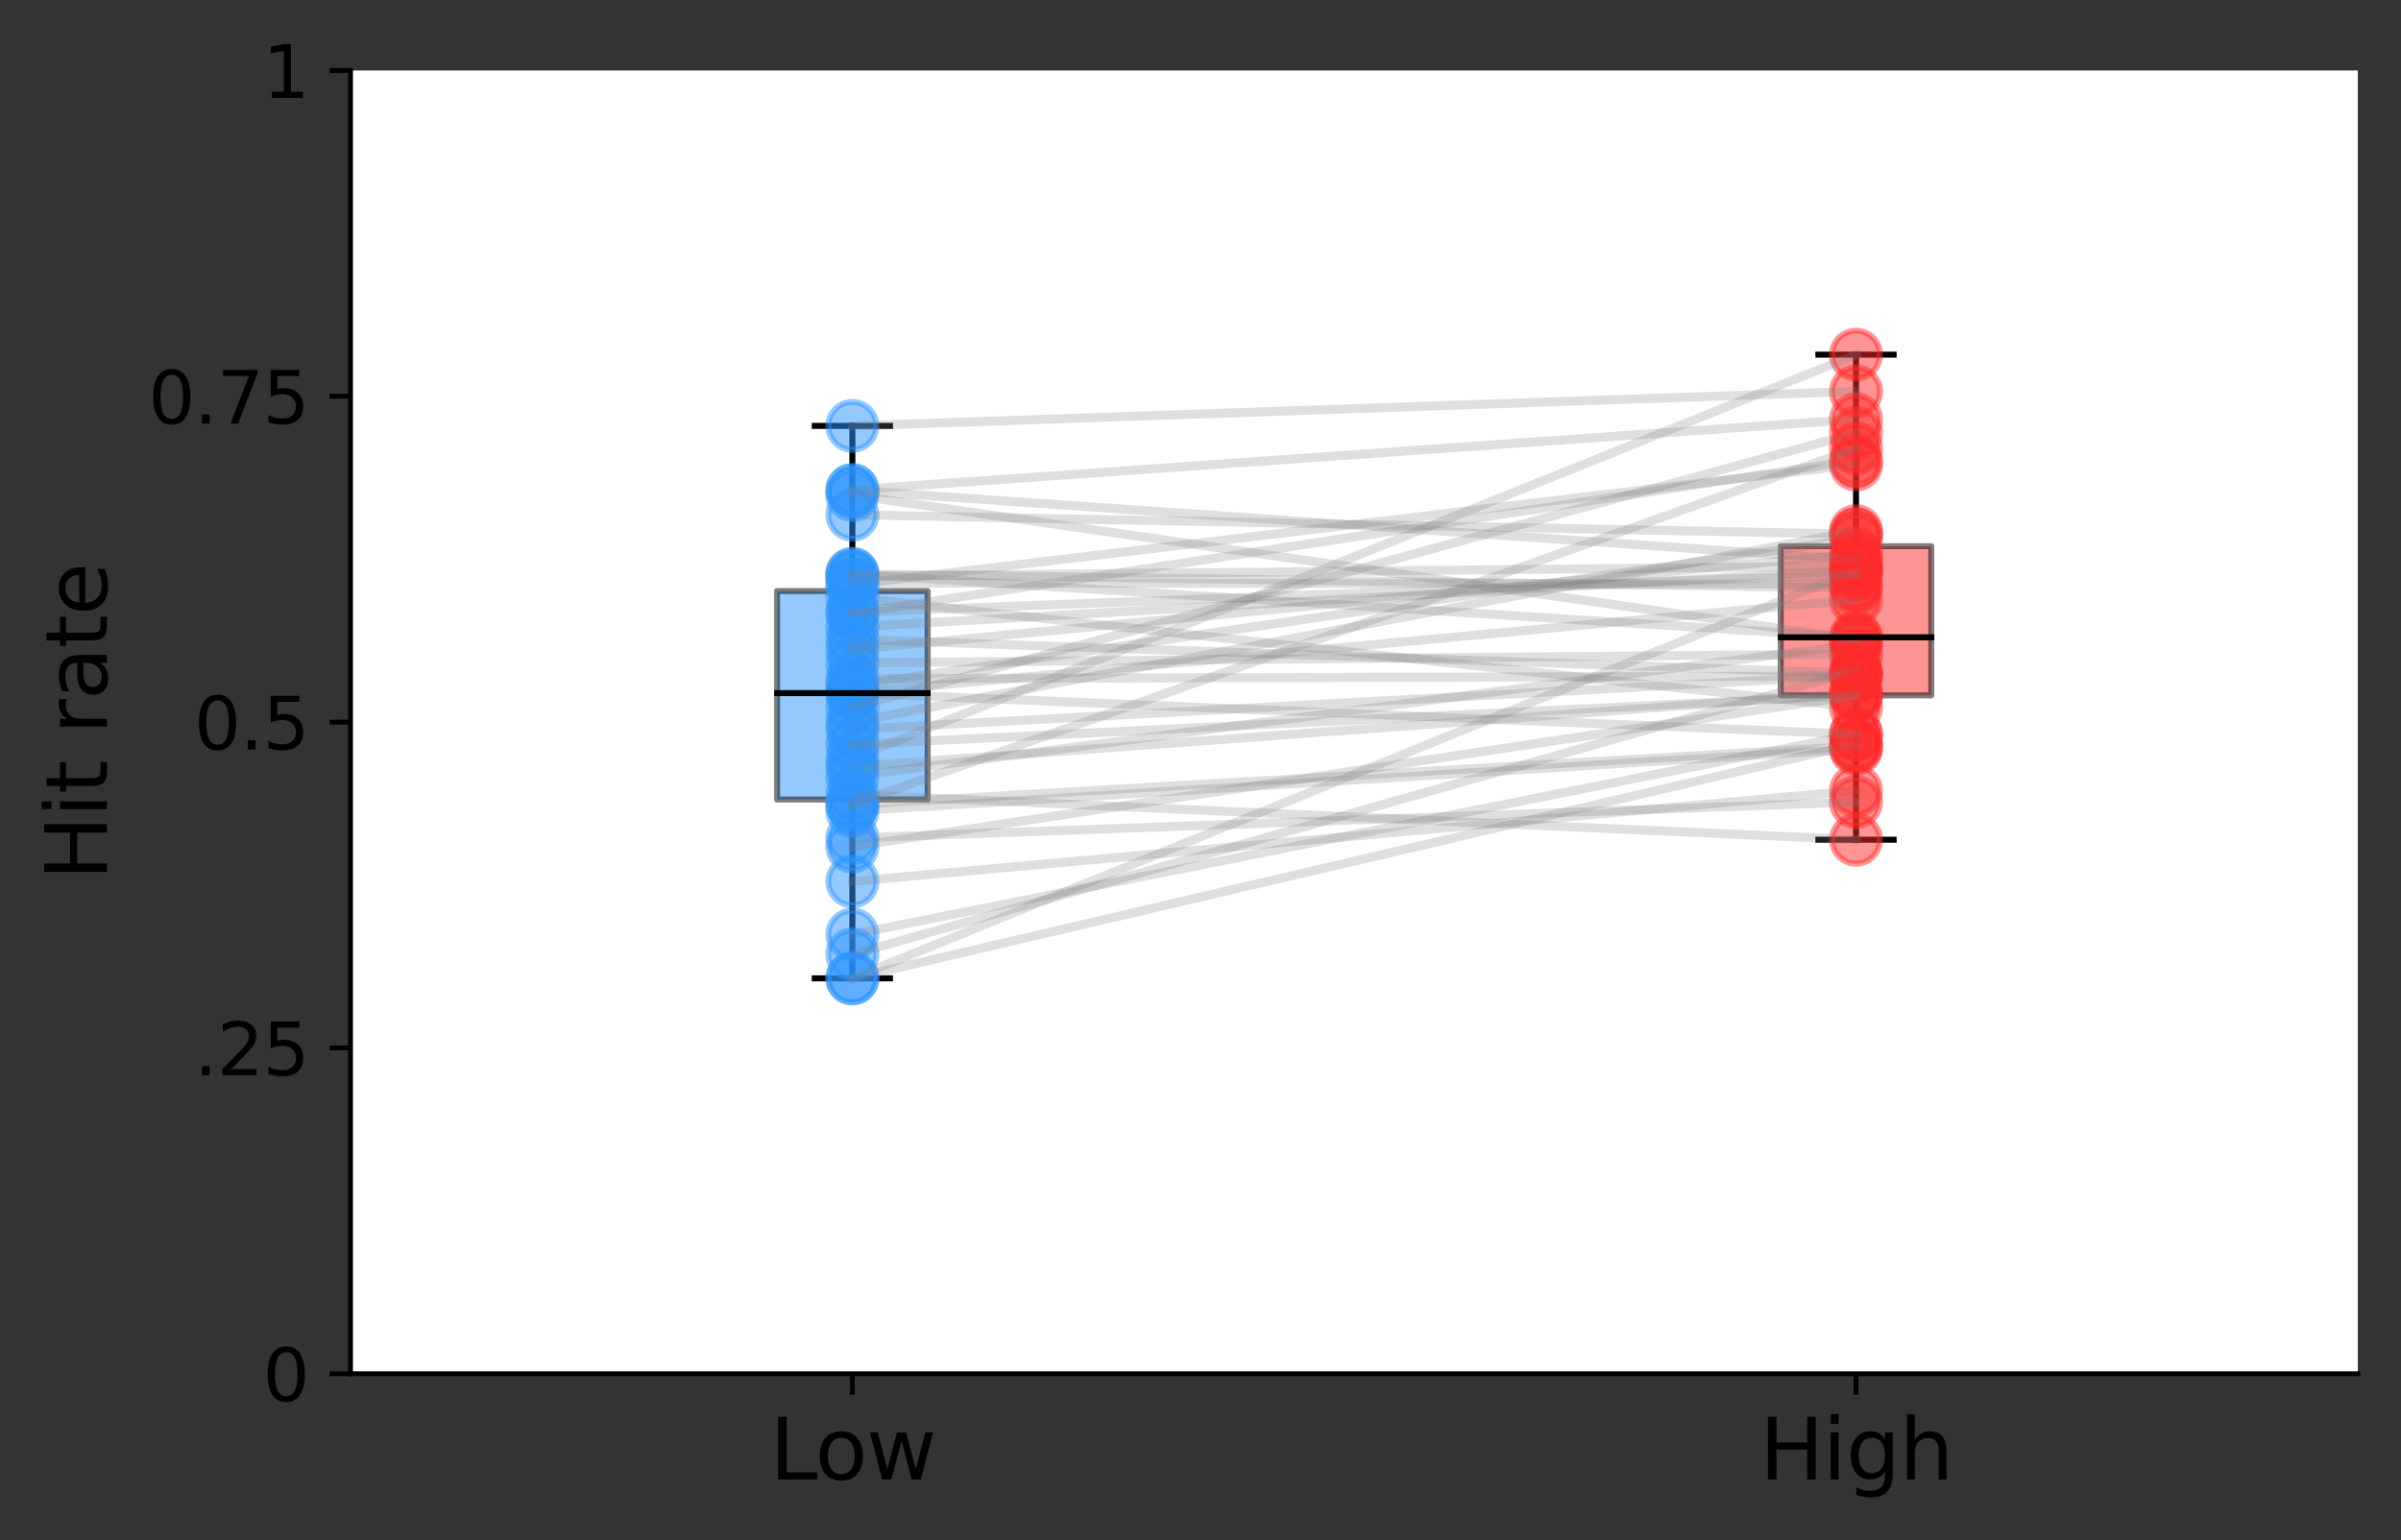 <?xml version="1.0" encoding="utf-8" standalone="no"?>
<!DOCTYPE svg PUBLIC "-//W3C//DTD SVG 1.1//EN"
  "http://www.w3.org/Graphics/SVG/1.1/DTD/svg11.dtd">
<svg xmlns:xlink="http://www.w3.org/1999/xlink" width="400.468pt" height="256.948pt" viewBox="0 0 400.468 256.948" xmlns="http://www.w3.org/2000/svg" version="1.1">
 <rect x="0" y="0" width="400.468" height="256.948" fill="#333333" stroke="none"/>
 <defs>
  <style type="text/css">*{stroke-linejoin: round; stroke-linecap: butt}</style>
 </defs>
 <g id="figure_1">
  <g id="patch_1">
   <path d="M 0 256.948 
L 400.468 256.948 
L 400.468 0 
L 0 0 
L 0 256.948 
z
" style="fill: none"/>
  </g>
  <g id="axes_1">
   <g id="patch_2">
    <path d="M 58.468 229.199 
L 393.268 229.199 
L 393.268 11.759 
L 58.468 11.759 
z
" style="fill: #ffffff"/>
   </g>
   <g id="matplotlib.axis_1">
    <g id="xtick_1">
     <g id="line2d_1">
      <defs>
       <path id="m093f9d56d4" d="M 0 0 
L 0 3.5 
" style="stroke: #000000; stroke-width: 0.8"/>
      </defs>
      <g>
       <use xlink:href="#m093f9d56d4" x="142.168" y="229.199" style="stroke: #000000; stroke-width: 0.8"/>
      </g>
     </g>
     <g id="text_1">
      <!-- Low -->
      <g transform="translate(128.382 246.837) scale(0.14 -0.14)">
       <defs>
        <path id="DejaVuSans-4c" d="M 628 4666 
L 1259 4666 
L 1259 531 
L 3531 531 
L 3531 0 
L 628 0 
L 628 4666 
z
" transform="scale(0.016)"/>
        <path id="DejaVuSans-6f" d="M 1959 3097 
Q 1497 3097 1228 2736 
Q 959 2375 959 1747 
Q 959 1119 1226 758 
Q 1494 397 1959 397 
Q 2419 397 2687 759 
Q 2956 1122 2956 1747 
Q 2956 2369 2687 2733 
Q 2419 3097 1959 3097 
z
M 1959 3584 
Q 2709 3584 3137 3096 
Q 3566 2609 3566 1747 
Q 3566 888 3137 398 
Q 2709 -91 1959 -91 
Q 1206 -91 779 398 
Q 353 888 353 1747 
Q 353 2609 779 3096 
Q 1206 3584 1959 3584 
z
" transform="scale(0.016)"/>
        <path id="DejaVuSans-77" d="M 269 3500 
L 844 3500 
L 1563 769 
L 2278 3500 
L 2956 3500 
L 3675 769 
L 4391 3500 
L 4966 3500 
L 4050 0 
L 3372 0 
L 2619 2869 
L 1863 0 
L 1184 0 
L 269 3500 
z
" transform="scale(0.016)"/>
       </defs>
       <use xlink:href="#DejaVuSans-4c"/>
       <use xlink:href="#DejaVuSans-6f" x="53.963"/>
       <use xlink:href="#DejaVuSans-77" x="115.145"/>
      </g>
     </g>
    </g>
    <g id="xtick_2">
     <g id="line2d_2">
      <g>
       <use xlink:href="#m093f9d56d4" x="309.568" y="229.199" style="stroke: #000000; stroke-width: 0.8"/>
      </g>
     </g>
     <g id="text_2">
      <!-- High -->
      <g transform="translate(293.479 246.837) scale(0.14 -0.14)">
       <defs>
        <path id="DejaVuSans-48" d="M 628 4666 
L 1259 4666 
L 1259 2753 
L 3553 2753 
L 3553 4666 
L 4184 4666 
L 4184 0 
L 3553 0 
L 3553 2222 
L 1259 2222 
L 1259 0 
L 628 0 
L 628 4666 
z
" transform="scale(0.016)"/>
        <path id="DejaVuSans-69" d="M 603 3500 
L 1178 3500 
L 1178 0 
L 603 0 
L 603 3500 
z
M 603 4863 
L 1178 4863 
L 1178 4134 
L 603 4134 
L 603 4863 
z
" transform="scale(0.016)"/>
        <path id="DejaVuSans-67" d="M 2906 1791 
Q 2906 2416 2648 2759 
Q 2391 3103 1925 3103 
Q 1463 3103 1205 2759 
Q 947 2416 947 1791 
Q 947 1169 1205 825 
Q 1463 481 1925 481 
Q 2391 481 2648 825 
Q 2906 1169 2906 1791 
z
M 3481 434 
Q 3481 -459 3084 -895 
Q 2688 -1331 1869 -1331 
Q 1566 -1331 1297 -1286 
Q 1028 -1241 775 -1147 
L 775 -588 
Q 1028 -725 1275 -790 
Q 1522 -856 1778 -856 
Q 2344 -856 2625 -561 
Q 2906 -266 2906 331 
L 2906 616 
Q 2728 306 2450 153 
Q 2172 0 1784 0 
Q 1141 0 747 490 
Q 353 981 353 1791 
Q 353 2603 747 3093 
Q 1141 3584 1784 3584 
Q 2172 3584 2450 3431 
Q 2728 3278 2906 2969 
L 2906 3500 
L 3481 3500 
L 3481 434 
z
" transform="scale(0.016)"/>
        <path id="DejaVuSans-68" d="M 3513 2113 
L 3513 0 
L 2938 0 
L 2938 2094 
Q 2938 2591 2744 2837 
Q 2550 3084 2163 3084 
Q 1697 3084 1428 2787 
Q 1159 2491 1159 1978 
L 1159 0 
L 581 0 
L 581 4863 
L 1159 4863 
L 1159 2956 
Q 1366 3272 1645 3428 
Q 1925 3584 2291 3584 
Q 2894 3584 3203 3211 
Q 3513 2838 3513 2113 
z
" transform="scale(0.016)"/>
       </defs>
       <use xlink:href="#DejaVuSans-48"/>
       <use xlink:href="#DejaVuSans-69" x="75.195"/>
       <use xlink:href="#DejaVuSans-67" x="102.979"/>
       <use xlink:href="#DejaVuSans-68" x="166.455"/>
      </g>
     </g>
    </g>
   </g>
   <g id="matplotlib.axis_2">
    <g id="ytick_1">
     <g id="line2d_3">
      <defs>
       <path id="m9c4f1ee064" d="M 0 0 
L -3.5 0 
" style="stroke: #000000; stroke-width: 0.8"/>
      </defs>
      <g>
       <use xlink:href="#m9c4f1ee064" x="58.468" y="229.199" style="stroke: #000000; stroke-width: 0.8"/>
      </g>
     </g>
     <g id="text_3">
      <!-- 0 -->
      <g transform="translate(43.833 233.758) scale(0.12 -0.12)">
       <defs>
        <path id="DejaVuSans-30" d="M 2034 4250 
Q 1547 4250 1301 3770 
Q 1056 3291 1056 2328 
Q 1056 1369 1301 889 
Q 1547 409 2034 409 
Q 2525 409 2770 889 
Q 3016 1369 3016 2328 
Q 3016 3291 2770 3770 
Q 2525 4250 2034 4250 
z
M 2034 4750 
Q 2819 4750 3233 4129 
Q 3647 3509 3647 2328 
Q 3647 1150 3233 529 
Q 2819 -91 2034 -91 
Q 1250 -91 836 529 
Q 422 1150 422 2328 
Q 422 3509 836 4129 
Q 1250 4750 2034 4750 
z
" transform="scale(0.016)"/>
       </defs>
       <use xlink:href="#DejaVuSans-30"/>
      </g>
     </g>
    </g>
    <g id="ytick_2">
     <g id="line2d_4">
      <g>
       <use xlink:href="#m9c4f1ee064" x="58.468" y="174.839" style="stroke: #000000; stroke-width: 0.8"/>
      </g>
     </g>
     <g id="text_4">
      <!-- .25 -->
      <g transform="translate(32.384 179.398) scale(0.12 -0.12)">
       <defs>
        <path id="DejaVuSans-2e" d="M 684 794 
L 1344 794 
L 1344 0 
L 684 0 
L 684 794 
z
" transform="scale(0.016)"/>
        <path id="DejaVuSans-32" d="M 1228 531 
L 3431 531 
L 3431 0 
L 469 0 
L 469 531 
Q 828 903 1448 1529 
Q 2069 2156 2228 2338 
Q 2531 2678 2651 2914 
Q 2772 3150 2772 3378 
Q 2772 3750 2511 3984 
Q 2250 4219 1831 4219 
Q 1534 4219 1204 4116 
Q 875 4013 500 3803 
L 500 4441 
Q 881 4594 1212 4672 
Q 1544 4750 1819 4750 
Q 2544 4750 2975 4387 
Q 3406 4025 3406 3419 
Q 3406 3131 3298 2873 
Q 3191 2616 2906 2266 
Q 2828 2175 2409 1742 
Q 1991 1309 1228 531 
z
" transform="scale(0.016)"/>
        <path id="DejaVuSans-35" d="M 691 4666 
L 3169 4666 
L 3169 4134 
L 1269 4134 
L 1269 2991 
Q 1406 3038 1543 3061 
Q 1681 3084 1819 3084 
Q 2600 3084 3056 2656 
Q 3513 2228 3513 1497 
Q 3513 744 3044 326 
Q 2575 -91 1722 -91 
Q 1428 -91 1123 -41 
Q 819 9 494 109 
L 494 744 
Q 775 591 1075 516 
Q 1375 441 1709 441 
Q 2250 441 2565 725 
Q 2881 1009 2881 1497 
Q 2881 1984 2565 2268 
Q 2250 2553 1709 2553 
Q 1456 2553 1204 2497 
Q 953 2441 691 2322 
L 691 4666 
z
" transform="scale(0.016)"/>
       </defs>
       <use xlink:href="#DejaVuSans-2e"/>
       <use xlink:href="#DejaVuSans-32" x="31.787"/>
       <use xlink:href="#DejaVuSans-35" x="95.41"/>
      </g>
     </g>
    </g>
    <g id="ytick_3">
     <g id="line2d_5">
      <g>
       <use xlink:href="#m9c4f1ee064" x="58.468" y="120.479" style="stroke: #000000; stroke-width: 0.8"/>
      </g>
     </g>
     <g id="text_5">
      <!-- 0.5 -->
      <g transform="translate(32.384 125.038) scale(0.12 -0.12)">
       <use xlink:href="#DejaVuSans-30"/>
       <use xlink:href="#DejaVuSans-2e" x="63.623"/>
       <use xlink:href="#DejaVuSans-35" x="95.41"/>
      </g>
     </g>
    </g>
    <g id="ytick_4">
     <g id="line2d_6">
      <g>
       <use xlink:href="#m9c4f1ee064" x="58.468" y="66.119" style="stroke: #000000; stroke-width: 0.8"/>
      </g>
     </g>
     <g id="text_6">
      <!-- 0.75 -->
      <g transform="translate(24.749 70.678) scale(0.12 -0.12)">
       <defs>
        <path id="DejaVuSans-37" d="M 525 4666 
L 3525 4666 
L 3525 4397 
L 1831 0 
L 1172 0 
L 2766 4134 
L 525 4134 
L 525 4666 
z
" transform="scale(0.016)"/>
       </defs>
       <use xlink:href="#DejaVuSans-30"/>
       <use xlink:href="#DejaVuSans-2e" x="63.623"/>
       <use xlink:href="#DejaVuSans-37" x="95.41"/>
       <use xlink:href="#DejaVuSans-35" x="159.033"/>
      </g>
     </g>
    </g>
    <g id="ytick_5">
     <g id="line2d_7">
      <g>
       <use xlink:href="#m9c4f1ee064" x="58.468" y="11.759" style="stroke: #000000; stroke-width: 0.8"/>
      </g>
     </g>
     <g id="text_7">
      <!-- 1 -->
      <g transform="translate(43.833 16.318) scale(0.12 -0.12)">
       <defs>
        <path id="DejaVuSans-31" d="M 794 531 
L 1825 531 
L 1825 4091 
L 703 3866 
L 703 4441 
L 1819 4666 
L 2450 4666 
L 2450 531 
L 3481 531 
L 3481 0 
L 794 0 
L 794 531 
z
" transform="scale(0.016)"/>
       </defs>
       <use xlink:href="#DejaVuSans-31"/>
      </g>
     </g>
    </g>
    <g id="text_8">
     <!-- Hit rate -->
     <g transform="translate(17.838 146.876) rotate(-90) scale(0.14 -0.14)">
      <defs>
       <path id="DejaVuSans-74" d="M 1172 4494 
L 1172 3500 
L 2356 3500 
L 2356 3053 
L 1172 3053 
L 1172 1153 
Q 1172 725 1289 603 
Q 1406 481 1766 481 
L 2356 481 
L 2356 0 
L 1766 0 
Q 1100 0 847 248 
Q 594 497 594 1153 
L 594 3053 
L 172 3053 
L 172 3500 
L 594 3500 
L 594 4494 
L 1172 4494 
z
" transform="scale(0.016)"/>
       <path id="DejaVuSans-20" transform="scale(0.016)"/>
       <path id="DejaVuSans-72" d="M 2631 2963 
Q 2534 3019 2420 3045 
Q 2306 3072 2169 3072 
Q 1681 3072 1420 2755 
Q 1159 2438 1159 1844 
L 1159 0 
L 581 0 
L 581 3500 
L 1159 3500 
L 1159 2956 
Q 1341 3275 1631 3429 
Q 1922 3584 2338 3584 
Q 2397 3584 2469 3576 
Q 2541 3569 2628 3553 
L 2631 2963 
z
" transform="scale(0.016)"/>
       <path id="DejaVuSans-61" d="M 2194 1759 
Q 1497 1759 1228 1600 
Q 959 1441 959 1056 
Q 959 750 1161 570 
Q 1363 391 1709 391 
Q 2188 391 2477 730 
Q 2766 1069 2766 1631 
L 2766 1759 
L 2194 1759 
z
M 3341 1997 
L 3341 0 
L 2766 0 
L 2766 531 
Q 2569 213 2275 61 
Q 1981 -91 1556 -91 
Q 1019 -91 701 211 
Q 384 513 384 1019 
Q 384 1609 779 1909 
Q 1175 2209 1959 2209 
L 2766 2209 
L 2766 2266 
Q 2766 2663 2505 2880 
Q 2244 3097 1772 3097 
Q 1472 3097 1187 3025 
Q 903 2953 641 2809 
L 641 3341 
Q 956 3463 1253 3523 
Q 1550 3584 1831 3584 
Q 2591 3584 2966 3190 
Q 3341 2797 3341 1997 
z
" transform="scale(0.016)"/>
       <path id="DejaVuSans-65" d="M 3597 1894 
L 3597 1613 
L 953 1613 
Q 991 1019 1311 708 
Q 1631 397 2203 397 
Q 2534 397 2845 478 
Q 3156 559 3463 722 
L 3463 178 
Q 3153 47 2828 -22 
Q 2503 -91 2169 -91 
Q 1331 -91 842 396 
Q 353 884 353 1716 
Q 353 2575 817 3079 
Q 1281 3584 2069 3584 
Q 2775 3584 3186 3129 
Q 3597 2675 3597 1894 
z
M 3022 2063 
Q 3016 2534 2758 2815 
Q 2500 3097 2075 3097 
Q 1594 3097 1305 2825 
Q 1016 2553 972 2059 
L 3022 2063 
z
" transform="scale(0.016)"/>
      </defs>
      <use xlink:href="#DejaVuSans-48"/>
      <use xlink:href="#DejaVuSans-69" x="75.195"/>
      <use xlink:href="#DejaVuSans-74" x="102.979"/>
      <use xlink:href="#DejaVuSans-20" x="142.188"/>
      <use xlink:href="#DejaVuSans-72" x="173.975"/>
      <use xlink:href="#DejaVuSans-61" x="215.088"/>
      <use xlink:href="#DejaVuSans-74" x="276.367"/>
      <use xlink:href="#DejaVuSans-65" x="315.576"/>
     </g>
    </g>
   </g>
   <g id="patch_3">
    <path d="M 129.613 133.392 
L 154.723 133.392 
L 154.723 98.611 
L 129.613 98.611 
L 129.613 133.392 
z
" clip-path="url(#pdb4248dfee)" style="fill: #2a95ff; opacity: 0.5; stroke: #000000; stroke-linejoin: miter"/>
   </g>
   <g id="line2d_8">
    <path d="M 142.168 133.392 
L 142.168 163.234 
" clip-path="url(#pdb4248dfee)" style="fill: none; stroke: #000000; stroke-linecap: square"/>
   </g>
   <g id="line2d_9">
    <path d="M 142.168 98.611 
L 142.168 71.061 
" clip-path="url(#pdb4248dfee)" style="fill: none; stroke: #000000; stroke-linecap: square"/>
   </g>
   <g id="line2d_10">
    <path d="M 135.891 163.234 
L 148.446 163.234 
" clip-path="url(#pdb4248dfee)" style="fill: none; stroke: #000000; stroke-linecap: square"/>
   </g>
   <g id="line2d_11">
    <path d="M 135.891 71.061 
L 148.446 71.061 
" clip-path="url(#pdb4248dfee)" style="fill: none; stroke: #000000; stroke-linecap: square"/>
   </g>
   <g id="line2d_12"/>
   <g id="patch_4">
    <path d="M 297.013 116.017 
L 322.123 116.017 
L 322.123 91.13 
L 297.013 91.13 
L 297.013 116.017 
z
" clip-path="url(#pdb4248dfee)" style="fill: #ff2a2a; opacity: 0.5; stroke: #000000; stroke-linejoin: miter"/>
   </g>
   <g id="line2d_13">
    <path d="M 309.568 116.017 
L 309.568 140.098 
" clip-path="url(#pdb4248dfee)" style="fill: none; stroke: #000000; stroke-linecap: square"/>
   </g>
   <g id="line2d_14">
    <path d="M 309.568 91.13 
L 309.568 59.171 
" clip-path="url(#pdb4248dfee)" style="fill: none; stroke: #000000; stroke-linecap: square"/>
   </g>
   <g id="line2d_15">
    <path d="M 303.291 140.098 
L 315.846 140.098 
" clip-path="url(#pdb4248dfee)" style="fill: none; stroke: #000000; stroke-linecap: square"/>
   </g>
   <g id="line2d_16">
    <path d="M 303.291 59.171 
L 315.846 59.171 
" clip-path="url(#pdb4248dfee)" style="fill: none; stroke: #000000; stroke-linecap: square"/>
   </g>
   <g id="line2d_17"/>
   <g id="line2d_18">
    <path d="M 142.168 147.055 
" clip-path="url(#pdb4248dfee)" style="fill: none; stroke: #2a95ff; stroke-opacity: 0.5; stroke-width: 1.5; stroke-linecap: square"/>
    <defs>
     <path id="m891497edc9" d="M 0 4 
C 1.061 4 2.078 3.579 2.828 2.828 
C 3.579 2.078 4 1.061 4 0 
C 4 -1.061 3.579 -2.078 2.828 -2.828 
C 2.078 -3.579 1.061 -4 0 -4 
C -1.061 -4 -2.078 -3.579 -2.828 -2.828 
C -3.579 -2.078 -4 -1.061 -4 0 
C -4 1.061 -3.579 2.078 -2.828 2.828 
C -2.078 3.579 -1.061 4 0 4 
z
" style="stroke: #2a95ff; stroke-opacity: 0.5"/>
    </defs>
    <g clip-path="url(#pdb4248dfee)">
     <use xlink:href="#m891497edc9" x="142.168" y="147.055" style="fill: #2a95ff; fill-opacity: 0.5; stroke: #2a95ff; stroke-opacity: 0.5"/>
    </g>
   </g>
   <g id="line2d_19">
    <path d="M 309.568 131.923 
" clip-path="url(#pdb4248dfee)" style="fill: none; stroke: #ff2a2a; stroke-opacity: 0.5; stroke-width: 1.5; stroke-linecap: square"/>
    <defs>
     <path id="m5c8d51fc5a" d="M 0 4 
C 1.061 4 2.078 3.579 2.828 2.828 
C 3.579 2.078 4 1.061 4 0 
C 4 -1.061 3.579 -2.078 2.828 -2.828 
C 2.078 -3.579 1.061 -4 0 -4 
C -1.061 -4 -2.078 -3.579 -2.828 -2.828 
C -3.579 -2.078 -4 -1.061 -4 0 
C -4 1.061 -3.579 2.078 -2.828 2.828 
C -2.078 3.579 -1.061 4 0 4 
z
" style="stroke: #ff2a2a; stroke-opacity: 0.5"/>
    </defs>
    <g clip-path="url(#pdb4248dfee)">
     <use xlink:href="#m5c8d51fc5a" x="309.568" y="131.923" style="fill: #ff2a2a; fill-opacity: 0.5; stroke: #ff2a2a; stroke-opacity: 0.5"/>
    </g>
   </g>
   <g id="line2d_20">
    <path d="M 142.168 147.055 
L 309.568 131.923 
" clip-path="url(#pdb4248dfee)" style="fill: none; stroke: #808080; stroke-opacity: 0.25; stroke-width: 1.5; stroke-linecap: square"/>
   </g>
   <g id="line2d_21">
    <path d="M 142.168 126.587 
" clip-path="url(#pdb4248dfee)" style="fill: none; stroke: #2a95ff; stroke-opacity: 0.5; stroke-width: 1.5; stroke-linecap: square"/>
    <g clip-path="url(#pdb4248dfee)">
     <use xlink:href="#m891497edc9" x="142.168" y="126.587" style="fill: #2a95ff; fill-opacity: 0.5; stroke: #2a95ff; stroke-opacity: 0.5"/>
    </g>
   </g>
   <g id="line2d_22">
    <path d="M 309.568 59.171 
" clip-path="url(#pdb4248dfee)" style="fill: none; stroke: #ff2a2a; stroke-opacity: 0.5; stroke-width: 1.5; stroke-linecap: square"/>
    <g clip-path="url(#pdb4248dfee)">
     <use xlink:href="#m5c8d51fc5a" x="309.568" y="59.171" style="fill: #ff2a2a; fill-opacity: 0.5; stroke: #ff2a2a; stroke-opacity: 0.5"/>
    </g>
   </g>
   <g id="line2d_23">
    <path d="M 142.168 126.587 
L 309.568 59.171 
" clip-path="url(#pdb4248dfee)" style="fill: none; stroke: #808080; stroke-opacity: 0.25; stroke-width: 1.5; stroke-linecap: square"/>
   </g>
   <g id="line2d_24">
    <path d="M 142.168 155.905 
" clip-path="url(#pdb4248dfee)" style="fill: none; stroke: #2a95ff; stroke-opacity: 0.5; stroke-width: 1.5; stroke-linecap: square"/>
    <g clip-path="url(#pdb4248dfee)">
     <use xlink:href="#m891497edc9" x="142.168" y="155.905" style="fill: #2a95ff; fill-opacity: 0.5; stroke: #2a95ff; stroke-opacity: 0.5"/>
    </g>
   </g>
   <g id="line2d_25">
    <path d="M 309.568 122.515 
" clip-path="url(#pdb4248dfee)" style="fill: none; stroke: #ff2a2a; stroke-opacity: 0.5; stroke-width: 1.5; stroke-linecap: square"/>
    <g clip-path="url(#pdb4248dfee)">
     <use xlink:href="#m5c8d51fc5a" x="309.568" y="122.515" style="fill: #ff2a2a; fill-opacity: 0.5; stroke: #ff2a2a; stroke-opacity: 0.5"/>
    </g>
   </g>
   <g id="line2d_26">
    <path d="M 142.168 155.905 
L 309.568 122.515 
" clip-path="url(#pdb4248dfee)" style="fill: none; stroke: #808080; stroke-opacity: 0.25; stroke-width: 1.5; stroke-linecap: square"/>
   </g>
   <g id="line2d_27">
    <path d="M 142.168 129.539 
" clip-path="url(#pdb4248dfee)" style="fill: none; stroke: #2a95ff; stroke-opacity: 0.5; stroke-width: 1.5; stroke-linecap: square"/>
    <g clip-path="url(#pdb4248dfee)">
     <use xlink:href="#m891497edc9" x="142.168" y="129.539" style="fill: #2a95ff; fill-opacity: 0.5; stroke: #2a95ff; stroke-opacity: 0.5"/>
    </g>
   </g>
   <g id="line2d_28">
    <path d="M 309.568 107.474 
" clip-path="url(#pdb4248dfee)" style="fill: none; stroke: #ff2a2a; stroke-opacity: 0.5; stroke-width: 1.5; stroke-linecap: square"/>
    <g clip-path="url(#pdb4248dfee)">
     <use xlink:href="#m5c8d51fc5a" x="309.568" y="107.474" style="fill: #ff2a2a; fill-opacity: 0.5; stroke: #ff2a2a; stroke-opacity: 0.5"/>
    </g>
   </g>
   <g id="line2d_29">
    <path d="M 142.168 129.539 
L 309.568 107.474 
" clip-path="url(#pdb4248dfee)" style="fill: none; stroke: #808080; stroke-opacity: 0.25; stroke-width: 1.5; stroke-linecap: square"/>
   </g>
   <g id="line2d_30">
    <path d="M 142.168 99.712 
" clip-path="url(#pdb4248dfee)" style="fill: none; stroke: #2a95ff; stroke-opacity: 0.5; stroke-width: 1.5; stroke-linecap: square"/>
    <g clip-path="url(#pdb4248dfee)">
     <use xlink:href="#m891497edc9" x="142.168" y="99.712" style="fill: #2a95ff; fill-opacity: 0.5; stroke: #2a95ff; stroke-opacity: 0.5"/>
    </g>
   </g>
   <g id="line2d_31">
    <path d="M 309.568 118.008 
" clip-path="url(#pdb4248dfee)" style="fill: none; stroke: #ff2a2a; stroke-opacity: 0.5; stroke-width: 1.5; stroke-linecap: square"/>
    <g clip-path="url(#pdb4248dfee)">
     <use xlink:href="#m5c8d51fc5a" x="309.568" y="118.008" style="fill: #ff2a2a; fill-opacity: 0.5; stroke: #ff2a2a; stroke-opacity: 0.5"/>
    </g>
   </g>
   <g id="line2d_32">
    <path d="M 142.168 99.712 
L 309.568 118.008 
" clip-path="url(#pdb4248dfee)" style="fill: none; stroke: #808080; stroke-opacity: 0.25; stroke-width: 1.5; stroke-linecap: square"/>
   </g>
   <g id="line2d_33">
    <path d="M 142.168 96.139 
" clip-path="url(#pdb4248dfee)" style="fill: none; stroke: #2a95ff; stroke-opacity: 0.5; stroke-width: 1.5; stroke-linecap: square"/>
    <g clip-path="url(#pdb4248dfee)">
     <use xlink:href="#m891497edc9" x="142.168" y="96.139" style="fill: #2a95ff; fill-opacity: 0.5; stroke: #2a95ff; stroke-opacity: 0.5"/>
    </g>
   </g>
   <g id="line2d_34">
    <path d="M 309.568 94.448 
" clip-path="url(#pdb4248dfee)" style="fill: none; stroke: #ff2a2a; stroke-opacity: 0.5; stroke-width: 1.5; stroke-linecap: square"/>
    <g clip-path="url(#pdb4248dfee)">
     <use xlink:href="#m5c8d51fc5a" x="309.568" y="94.448" style="fill: #ff2a2a; fill-opacity: 0.5; stroke: #ff2a2a; stroke-opacity: 0.5"/>
    </g>
   </g>
   <g id="line2d_35">
    <path d="M 142.168 96.139 
L 309.568 94.448 
" clip-path="url(#pdb4248dfee)" style="fill: none; stroke: #808080; stroke-opacity: 0.25; stroke-width: 1.5; stroke-linecap: square"/>
   </g>
   <g id="line2d_36">
    <path d="M 142.168 135.305 
" clip-path="url(#pdb4248dfee)" style="fill: none; stroke: #2a95ff; stroke-opacity: 0.5; stroke-width: 1.5; stroke-linecap: square"/>
    <g clip-path="url(#pdb4248dfee)">
     <use xlink:href="#m891497edc9" x="142.168" y="135.305" style="fill: #2a95ff; fill-opacity: 0.5; stroke: #2a95ff; stroke-opacity: 0.5"/>
    </g>
   </g>
   <g id="line2d_37">
    <path d="M 309.568 124.958 
" clip-path="url(#pdb4248dfee)" style="fill: none; stroke: #ff2a2a; stroke-opacity: 0.5; stroke-width: 1.5; stroke-linecap: square"/>
    <g clip-path="url(#pdb4248dfee)">
     <use xlink:href="#m5c8d51fc5a" x="309.568" y="124.958" style="fill: #ff2a2a; fill-opacity: 0.5; stroke: #ff2a2a; stroke-opacity: 0.5"/>
    </g>
   </g>
   <g id="line2d_38">
    <path d="M 142.168 135.305 
L 309.568 124.958 
" clip-path="url(#pdb4248dfee)" style="fill: none; stroke: #808080; stroke-opacity: 0.25; stroke-width: 1.5; stroke-linecap: square"/>
   </g>
   <g id="line2d_39">
    <path d="M 142.168 71.061 
" clip-path="url(#pdb4248dfee)" style="fill: none; stroke: #2a95ff; stroke-opacity: 0.5; stroke-width: 1.5; stroke-linecap: square"/>
    <g clip-path="url(#pdb4248dfee)">
     <use xlink:href="#m891497edc9" x="142.168" y="71.061" style="fill: #2a95ff; fill-opacity: 0.5; stroke: #2a95ff; stroke-opacity: 0.5"/>
    </g>
   </g>
   <g id="line2d_40">
    <path d="M 309.568 65.295 
" clip-path="url(#pdb4248dfee)" style="fill: none; stroke: #ff2a2a; stroke-opacity: 0.5; stroke-width: 1.5; stroke-linecap: square"/>
    <g clip-path="url(#pdb4248dfee)">
     <use xlink:href="#m5c8d51fc5a" x="309.568" y="65.295" style="fill: #ff2a2a; fill-opacity: 0.5; stroke: #ff2a2a; stroke-opacity: 0.5"/>
    </g>
   </g>
   <g id="line2d_41">
    <path d="M 142.168 71.061 
L 309.568 65.295 
" clip-path="url(#pdb4248dfee)" style="fill: none; stroke: #808080; stroke-opacity: 0.25; stroke-width: 1.5; stroke-linecap: square"/>
   </g>
   <g id="line2d_42">
    <path d="M 142.168 104.599 
" clip-path="url(#pdb4248dfee)" style="fill: none; stroke: #2a95ff; stroke-opacity: 0.5; stroke-width: 1.5; stroke-linecap: square"/>
    <g clip-path="url(#pdb4248dfee)">
     <use xlink:href="#m891497edc9" x="142.168" y="104.599" style="fill: #2a95ff; fill-opacity: 0.5; stroke: #2a95ff; stroke-opacity: 0.5"/>
    </g>
   </g>
   <g id="line2d_43">
    <path d="M 309.568 95.138 
" clip-path="url(#pdb4248dfee)" style="fill: none; stroke: #ff2a2a; stroke-opacity: 0.5; stroke-width: 1.5; stroke-linecap: square"/>
    <g clip-path="url(#pdb4248dfee)">
     <use xlink:href="#m5c8d51fc5a" x="309.568" y="95.138" style="fill: #ff2a2a; fill-opacity: 0.5; stroke: #ff2a2a; stroke-opacity: 0.5"/>
    </g>
   </g>
   <g id="line2d_44">
    <path d="M 142.168 104.599 
L 309.568 95.138 
" clip-path="url(#pdb4248dfee)" style="fill: none; stroke: #808080; stroke-opacity: 0.25; stroke-width: 1.5; stroke-linecap: square"/>
   </g>
   <g id="line2d_45">
    <path d="M 142.168 114.371 
" clip-path="url(#pdb4248dfee)" style="fill: none; stroke: #2a95ff; stroke-opacity: 0.5; stroke-width: 1.5; stroke-linecap: square"/>
    <g clip-path="url(#pdb4248dfee)">
     <use xlink:href="#m891497edc9" x="142.168" y="114.371" style="fill: #2a95ff; fill-opacity: 0.5; stroke: #2a95ff; stroke-opacity: 0.5"/>
    </g>
   </g>
   <g id="line2d_46">
    <path d="M 309.568 89.876 
" clip-path="url(#pdb4248dfee)" style="fill: none; stroke: #ff2a2a; stroke-opacity: 0.5; stroke-width: 1.5; stroke-linecap: square"/>
    <g clip-path="url(#pdb4248dfee)">
     <use xlink:href="#m5c8d51fc5a" x="309.568" y="89.876" style="fill: #ff2a2a; fill-opacity: 0.5; stroke: #ff2a2a; stroke-opacity: 0.5"/>
    </g>
   </g>
   <g id="line2d_47">
    <path d="M 142.168 114.371 
L 309.568 89.876 
" clip-path="url(#pdb4248dfee)" style="fill: none; stroke: #808080; stroke-opacity: 0.25; stroke-width: 1.5; stroke-linecap: square"/>
   </g>
   <g id="line2d_48">
    <path d="M 142.168 81.74 
" clip-path="url(#pdb4248dfee)" style="fill: none; stroke: #2a95ff; stroke-opacity: 0.5; stroke-width: 1.5; stroke-linecap: square"/>
    <g clip-path="url(#pdb4248dfee)">
     <use xlink:href="#m891497edc9" x="142.168" y="81.74" style="fill: #2a95ff; fill-opacity: 0.5; stroke: #2a95ff; stroke-opacity: 0.5"/>
    </g>
   </g>
   <g id="line2d_49">
    <path d="M 309.568 69.959 
" clip-path="url(#pdb4248dfee)" style="fill: none; stroke: #ff2a2a; stroke-opacity: 0.5; stroke-width: 1.5; stroke-linecap: square"/>
    <g clip-path="url(#pdb4248dfee)">
     <use xlink:href="#m5c8d51fc5a" x="309.568" y="69.959" style="fill: #ff2a2a; fill-opacity: 0.5; stroke: #ff2a2a; stroke-opacity: 0.5"/>
    </g>
   </g>
   <g id="line2d_50">
    <path d="M 142.168 81.74 
L 309.568 69.959 
" clip-path="url(#pdb4248dfee)" style="fill: none; stroke: #808080; stroke-opacity: 0.25; stroke-width: 1.5; stroke-linecap: square"/>
   </g>
   <g id="line2d_51">
    <path d="M 142.168 127.892 
" clip-path="url(#pdb4248dfee)" style="fill: none; stroke: #2a95ff; stroke-opacity: 0.5; stroke-width: 1.5; stroke-linecap: square"/>
    <g clip-path="url(#pdb4248dfee)">
     <use xlink:href="#m891497edc9" x="142.168" y="127.892" style="fill: #2a95ff; fill-opacity: 0.5; stroke: #2a95ff; stroke-opacity: 0.5"/>
    </g>
   </g>
   <g id="line2d_52">
    <path d="M 309.568 115.611 
" clip-path="url(#pdb4248dfee)" style="fill: none; stroke: #ff2a2a; stroke-opacity: 0.5; stroke-width: 1.5; stroke-linecap: square"/>
    <g clip-path="url(#pdb4248dfee)">
     <use xlink:href="#m5c8d51fc5a" x="309.568" y="115.611" style="fill: #ff2a2a; fill-opacity: 0.5; stroke: #ff2a2a; stroke-opacity: 0.5"/>
    </g>
   </g>
   <g id="line2d_53">
    <path d="M 142.168 127.892 
L 309.568 115.611 
" clip-path="url(#pdb4248dfee)" style="fill: none; stroke: #808080; stroke-opacity: 0.25; stroke-width: 1.5; stroke-linecap: square"/>
   </g>
   <g id="line2d_54">
    <path d="M 142.168 134.225 
" clip-path="url(#pdb4248dfee)" style="fill: none; stroke: #2a95ff; stroke-opacity: 0.5; stroke-width: 1.5; stroke-linecap: square"/>
    <g clip-path="url(#pdb4248dfee)">
     <use xlink:href="#m891497edc9" x="142.168" y="134.225" style="fill: #2a95ff; fill-opacity: 0.5; stroke: #2a95ff; stroke-opacity: 0.5"/>
    </g>
   </g>
   <g id="line2d_55">
    <path d="M 309.568 124.536 
" clip-path="url(#pdb4248dfee)" style="fill: none; stroke: #ff2a2a; stroke-opacity: 0.5; stroke-width: 1.5; stroke-linecap: square"/>
    <g clip-path="url(#pdb4248dfee)">
     <use xlink:href="#m5c8d51fc5a" x="309.568" y="124.536" style="fill: #ff2a2a; fill-opacity: 0.5; stroke: #ff2a2a; stroke-opacity: 0.5"/>
    </g>
   </g>
   <g id="line2d_56">
    <path d="M 142.168 134.225 
L 309.568 124.536 
" clip-path="url(#pdb4248dfee)" style="fill: none; stroke: #808080; stroke-opacity: 0.25; stroke-width: 1.5; stroke-linecap: square"/>
   </g>
   <g id="line2d_57">
    <path d="M 142.168 113.231 
" clip-path="url(#pdb4248dfee)" style="fill: none; stroke: #2a95ff; stroke-opacity: 0.5; stroke-width: 1.5; stroke-linecap: square"/>
    <g clip-path="url(#pdb4248dfee)">
     <use xlink:href="#m891497edc9" x="142.168" y="113.231" style="fill: #2a95ff; fill-opacity: 0.5; stroke: #2a95ff; stroke-opacity: 0.5"/>
    </g>
   </g>
   <g id="line2d_58">
    <path d="M 309.568 112.8 
" clip-path="url(#pdb4248dfee)" style="fill: none; stroke: #ff2a2a; stroke-opacity: 0.5; stroke-width: 1.5; stroke-linecap: square"/>
    <g clip-path="url(#pdb4248dfee)">
     <use xlink:href="#m5c8d51fc5a" x="309.568" y="112.8" style="fill: #ff2a2a; fill-opacity: 0.5; stroke: #ff2a2a; stroke-opacity: 0.5"/>
    </g>
   </g>
   <g id="line2d_59">
    <path d="M 142.168 113.231 
L 309.568 112.8 
" clip-path="url(#pdb4248dfee)" style="fill: none; stroke: #808080; stroke-opacity: 0.25; stroke-width: 1.5; stroke-linecap: square"/>
   </g>
   <g id="line2d_60">
    <path d="M 142.168 132.559 
" clip-path="url(#pdb4248dfee)" style="fill: none; stroke: #2a95ff; stroke-opacity: 0.5; stroke-width: 1.5; stroke-linecap: square"/>
    <g clip-path="url(#pdb4248dfee)">
     <use xlink:href="#m891497edc9" x="142.168" y="132.559" style="fill: #2a95ff; fill-opacity: 0.5; stroke: #2a95ff; stroke-opacity: 0.5"/>
    </g>
   </g>
   <g id="line2d_61">
    <path d="M 309.568 140.098 
" clip-path="url(#pdb4248dfee)" style="fill: none; stroke: #ff2a2a; stroke-opacity: 0.5; stroke-width: 1.5; stroke-linecap: square"/>
    <g clip-path="url(#pdb4248dfee)">
     <use xlink:href="#m5c8d51fc5a" x="309.568" y="140.098" style="fill: #ff2a2a; fill-opacity: 0.5; stroke: #ff2a2a; stroke-opacity: 0.5"/>
    </g>
   </g>
   <g id="line2d_62">
    <path d="M 142.168 132.559 
L 309.568 140.098 
" clip-path="url(#pdb4248dfee)" style="fill: none; stroke: #808080; stroke-opacity: 0.25; stroke-width: 1.5; stroke-linecap: square"/>
   </g>
   <g id="line2d_63">
    <path d="M 142.168 110.595 
" clip-path="url(#pdb4248dfee)" style="fill: none; stroke: #2a95ff; stroke-opacity: 0.5; stroke-width: 1.5; stroke-linecap: square"/>
    <g clip-path="url(#pdb4248dfee)">
     <use xlink:href="#m891497edc9" x="142.168" y="110.595" style="fill: #2a95ff; fill-opacity: 0.5; stroke: #2a95ff; stroke-opacity: 0.5"/>
    </g>
   </g>
   <g id="line2d_64">
    <path d="M 309.568 109.12 
" clip-path="url(#pdb4248dfee)" style="fill: none; stroke: #ff2a2a; stroke-opacity: 0.5; stroke-width: 1.5; stroke-linecap: square"/>
    <g clip-path="url(#pdb4248dfee)">
     <use xlink:href="#m5c8d51fc5a" x="309.568" y="109.12" style="fill: #ff2a2a; fill-opacity: 0.5; stroke: #ff2a2a; stroke-opacity: 0.5"/>
    </g>
   </g>
   <g id="line2d_65">
    <path d="M 142.168 110.595 
L 309.568 109.12 
" clip-path="url(#pdb4248dfee)" style="fill: none; stroke: #808080; stroke-opacity: 0.25; stroke-width: 1.5; stroke-linecap: square"/>
   </g>
   <g id="line2d_66">
    <path d="M 142.168 121.701 
" clip-path="url(#pdb4248dfee)" style="fill: none; stroke: #2a95ff; stroke-opacity: 0.5; stroke-width: 1.5; stroke-linecap: square"/>
    <g clip-path="url(#pdb4248dfee)">
     <use xlink:href="#m891497edc9" x="142.168" y="121.701" style="fill: #2a95ff; fill-opacity: 0.5; stroke: #2a95ff; stroke-opacity: 0.5"/>
    </g>
   </g>
   <g id="line2d_67">
    <path d="M 309.568 112.684 
" clip-path="url(#pdb4248dfee)" style="fill: none; stroke: #ff2a2a; stroke-opacity: 0.5; stroke-width: 1.5; stroke-linecap: square"/>
    <g clip-path="url(#pdb4248dfee)">
     <use xlink:href="#m5c8d51fc5a" x="309.568" y="112.684" style="fill: #ff2a2a; fill-opacity: 0.5; stroke: #ff2a2a; stroke-opacity: 0.5"/>
    </g>
   </g>
   <g id="line2d_68">
    <path d="M 142.168 121.701 
L 309.568 112.684 
" clip-path="url(#pdb4248dfee)" style="fill: none; stroke: #808080; stroke-opacity: 0.25; stroke-width: 1.5; stroke-linecap: square"/>
   </g>
   <g id="line2d_69">
    <path d="M 142.168 163.234 
" clip-path="url(#pdb4248dfee)" style="fill: none; stroke: #2a95ff; stroke-opacity: 0.5; stroke-width: 1.5; stroke-linecap: square"/>
    <g clip-path="url(#pdb4248dfee)">
     <use xlink:href="#m891497edc9" x="142.168" y="163.234" style="fill: #2a95ff; fill-opacity: 0.5; stroke: #2a95ff; stroke-opacity: 0.5"/>
    </g>
   </g>
   <g id="line2d_70">
    <path d="M 309.568 124.117 
" clip-path="url(#pdb4248dfee)" style="fill: none; stroke: #ff2a2a; stroke-opacity: 0.5; stroke-width: 1.5; stroke-linecap: square"/>
    <g clip-path="url(#pdb4248dfee)">
     <use xlink:href="#m5c8d51fc5a" x="309.568" y="124.117" style="fill: #ff2a2a; fill-opacity: 0.5; stroke: #ff2a2a; stroke-opacity: 0.5"/>
    </g>
   </g>
   <g id="line2d_71">
    <path d="M 142.168 163.234 
L 309.568 124.117 
" clip-path="url(#pdb4248dfee)" style="fill: none; stroke: #808080; stroke-opacity: 0.25; stroke-width: 1.5; stroke-linecap: square"/>
   </g>
   <g id="line2d_72">
    <path d="M 142.168 102.359 
" clip-path="url(#pdb4248dfee)" style="fill: none; stroke: #2a95ff; stroke-opacity: 0.5; stroke-width: 1.5; stroke-linecap: square"/>
    <g clip-path="url(#pdb4248dfee)">
     <use xlink:href="#m891497edc9" x="142.168" y="102.359" style="fill: #2a95ff; fill-opacity: 0.5; stroke: #2a95ff; stroke-opacity: 0.5"/>
    </g>
   </g>
   <g id="line2d_73">
    <path d="M 309.568 76.788 
" clip-path="url(#pdb4248dfee)" style="fill: none; stroke: #ff2a2a; stroke-opacity: 0.5; stroke-width: 1.5; stroke-linecap: square"/>
    <g clip-path="url(#pdb4248dfee)">
     <use xlink:href="#m5c8d51fc5a" x="309.568" y="76.788" style="fill: #ff2a2a; fill-opacity: 0.5; stroke: #ff2a2a; stroke-opacity: 0.5"/>
    </g>
   </g>
   <g id="line2d_74">
    <path d="M 142.168 102.359 
L 309.568 76.788 
" clip-path="url(#pdb4248dfee)" style="fill: none; stroke: #808080; stroke-opacity: 0.25; stroke-width: 1.5; stroke-linecap: square"/>
   </g>
   <g id="line2d_75">
    <path d="M 142.168 95.77 
" clip-path="url(#pdb4248dfee)" style="fill: none; stroke: #2a95ff; stroke-opacity: 0.5; stroke-width: 1.5; stroke-linecap: square"/>
    <g clip-path="url(#pdb4248dfee)">
     <use xlink:href="#m891497edc9" x="142.168" y="95.77" style="fill: #2a95ff; fill-opacity: 0.5; stroke: #2a95ff; stroke-opacity: 0.5"/>
    </g>
   </g>
   <g id="line2d_76">
    <path d="M 309.568 98.084 
" clip-path="url(#pdb4248dfee)" style="fill: none; stroke: #ff2a2a; stroke-opacity: 0.5; stroke-width: 1.5; stroke-linecap: square"/>
    <g clip-path="url(#pdb4248dfee)">
     <use xlink:href="#m5c8d51fc5a" x="309.568" y="98.084" style="fill: #ff2a2a; fill-opacity: 0.5; stroke: #ff2a2a; stroke-opacity: 0.5"/>
    </g>
   </g>
   <g id="line2d_77">
    <path d="M 142.168 95.77 
L 309.568 98.084 
" clip-path="url(#pdb4248dfee)" style="fill: none; stroke: #808080; stroke-opacity: 0.25; stroke-width: 1.5; stroke-linecap: square"/>
   </g>
   <g id="line2d_78">
    <path d="M 142.168 115.647 
" clip-path="url(#pdb4248dfee)" style="fill: none; stroke: #2a95ff; stroke-opacity: 0.5; stroke-width: 1.5; stroke-linecap: square"/>
    <g clip-path="url(#pdb4248dfee)">
     <use xlink:href="#m891497edc9" x="142.168" y="115.647" style="fill: #2a95ff; fill-opacity: 0.5; stroke: #2a95ff; stroke-opacity: 0.5"/>
    </g>
   </g>
   <g id="line2d_79">
    <path d="M 309.568 122.5 
" clip-path="url(#pdb4248dfee)" style="fill: none; stroke: #ff2a2a; stroke-opacity: 0.5; stroke-width: 1.5; stroke-linecap: square"/>
    <g clip-path="url(#pdb4248dfee)">
     <use xlink:href="#m5c8d51fc5a" x="309.568" y="122.5" style="fill: #ff2a2a; fill-opacity: 0.5; stroke: #ff2a2a; stroke-opacity: 0.5"/>
    </g>
   </g>
   <g id="line2d_80">
    <path d="M 142.168 115.647 
L 309.568 122.5 
" clip-path="url(#pdb4248dfee)" style="fill: none; stroke: #808080; stroke-opacity: 0.25; stroke-width: 1.5; stroke-linecap: square"/>
   </g>
   <g id="line2d_81">
    <path d="M 142.168 85.886 
" clip-path="url(#pdb4248dfee)" style="fill: none; stroke: #2a95ff; stroke-opacity: 0.5; stroke-width: 1.5; stroke-linecap: square"/>
    <g clip-path="url(#pdb4248dfee)">
     <use xlink:href="#m891497edc9" x="142.168" y="85.886" style="fill: #2a95ff; fill-opacity: 0.5; stroke: #2a95ff; stroke-opacity: 0.5"/>
    </g>
   </g>
   <g id="line2d_82">
    <path d="M 309.568 89.125 
" clip-path="url(#pdb4248dfee)" style="fill: none; stroke: #ff2a2a; stroke-opacity: 0.5; stroke-width: 1.5; stroke-linecap: square"/>
    <g clip-path="url(#pdb4248dfee)">
     <use xlink:href="#m5c8d51fc5a" x="309.568" y="89.125" style="fill: #ff2a2a; fill-opacity: 0.5; stroke: #ff2a2a; stroke-opacity: 0.5"/>
    </g>
   </g>
   <g id="line2d_83">
    <path d="M 142.168 85.886 
L 309.568 89.125 
" clip-path="url(#pdb4248dfee)" style="fill: none; stroke: #808080; stroke-opacity: 0.25; stroke-width: 1.5; stroke-linecap: square"/>
   </g>
   <g id="line2d_84">
    <path d="M 142.168 106.698 
" clip-path="url(#pdb4248dfee)" style="fill: none; stroke: #2a95ff; stroke-opacity: 0.5; stroke-width: 1.5; stroke-linecap: square"/>
    <g clip-path="url(#pdb4248dfee)">
     <use xlink:href="#m891497edc9" x="142.168" y="106.698" style="fill: #2a95ff; fill-opacity: 0.5; stroke: #2a95ff; stroke-opacity: 0.5"/>
    </g>
   </g>
   <g id="line2d_85">
    <path d="M 309.568 112.35 
" clip-path="url(#pdb4248dfee)" style="fill: none; stroke: #ff2a2a; stroke-opacity: 0.5; stroke-width: 1.5; stroke-linecap: square"/>
    <g clip-path="url(#pdb4248dfee)">
     <use xlink:href="#m5c8d51fc5a" x="309.568" y="112.35" style="fill: #ff2a2a; fill-opacity: 0.5; stroke: #ff2a2a; stroke-opacity: 0.5"/>
    </g>
   </g>
   <g id="line2d_86">
    <path d="M 142.168 106.698 
L 309.568 112.35 
" clip-path="url(#pdb4248dfee)" style="fill: none; stroke: #808080; stroke-opacity: 0.25; stroke-width: 1.5; stroke-linecap: square"/>
   </g>
   <g id="line2d_87">
    <path d="M 142.168 120.479 
" clip-path="url(#pdb4248dfee)" style="fill: none; stroke: #2a95ff; stroke-opacity: 0.5; stroke-width: 1.5; stroke-linecap: square"/>
    <g clip-path="url(#pdb4248dfee)">
     <use xlink:href="#m891497edc9" x="142.168" y="120.479" style="fill: #2a95ff; fill-opacity: 0.5; stroke: #2a95ff; stroke-opacity: 0.5"/>
    </g>
   </g>
   <g id="line2d_88">
    <path d="M 309.568 88.622 
" clip-path="url(#pdb4248dfee)" style="fill: none; stroke: #ff2a2a; stroke-opacity: 0.5; stroke-width: 1.5; stroke-linecap: square"/>
    <g clip-path="url(#pdb4248dfee)">
     <use xlink:href="#m5c8d51fc5a" x="309.568" y="88.622" style="fill: #ff2a2a; fill-opacity: 0.5; stroke: #ff2a2a; stroke-opacity: 0.5"/>
    </g>
   </g>
   <g id="line2d_89">
    <path d="M 142.168 120.479 
L 309.568 88.622 
" clip-path="url(#pdb4248dfee)" style="fill: none; stroke: #808080; stroke-opacity: 0.25; stroke-width: 1.5; stroke-linecap: square"/>
   </g>
   <g id="line2d_90">
    <path d="M 142.168 139.807 
" clip-path="url(#pdb4248dfee)" style="fill: none; stroke: #2a95ff; stroke-opacity: 0.5; stroke-width: 1.5; stroke-linecap: square"/>
    <g clip-path="url(#pdb4248dfee)">
     <use xlink:href="#m891497edc9" x="142.168" y="139.807" style="fill: #2a95ff; fill-opacity: 0.5; stroke: #2a95ff; stroke-opacity: 0.5"/>
    </g>
   </g>
   <g id="line2d_91">
    <path d="M 309.568 133.816 
" clip-path="url(#pdb4248dfee)" style="fill: none; stroke: #ff2a2a; stroke-opacity: 0.5; stroke-width: 1.5; stroke-linecap: square"/>
    <g clip-path="url(#pdb4248dfee)">
     <use xlink:href="#m5c8d51fc5a" x="309.568" y="133.816" style="fill: #ff2a2a; fill-opacity: 0.5; stroke: #ff2a2a; stroke-opacity: 0.5"/>
    </g>
   </g>
   <g id="line2d_92">
    <path d="M 142.168 139.807 
L 309.568 133.816 
" clip-path="url(#pdb4248dfee)" style="fill: none; stroke: #808080; stroke-opacity: 0.25; stroke-width: 1.5; stroke-linecap: square"/>
   </g>
   <g id="line2d_93">
    <path d="M 142.168 124.228 
" clip-path="url(#pdb4248dfee)" style="fill: none; stroke: #2a95ff; stroke-opacity: 0.5; stroke-width: 1.5; stroke-linecap: square"/>
    <g clip-path="url(#pdb4248dfee)">
     <use xlink:href="#m891497edc9" x="142.168" y="124.228" style="fill: #2a95ff; fill-opacity: 0.5; stroke: #2a95ff; stroke-opacity: 0.5"/>
    </g>
   </g>
   <g id="line2d_94">
    <path d="M 309.568 116.033 
" clip-path="url(#pdb4248dfee)" style="fill: none; stroke: #ff2a2a; stroke-opacity: 0.5; stroke-width: 1.5; stroke-linecap: square"/>
    <g clip-path="url(#pdb4248dfee)">
     <use xlink:href="#m5c8d51fc5a" x="309.568" y="116.033" style="fill: #ff2a2a; fill-opacity: 0.5; stroke: #ff2a2a; stroke-opacity: 0.5"/>
    </g>
   </g>
   <g id="line2d_95">
    <path d="M 142.168 124.228 
L 309.568 116.033 
" clip-path="url(#pdb4248dfee)" style="fill: none; stroke: #808080; stroke-opacity: 0.25; stroke-width: 1.5; stroke-linecap: square"/>
   </g>
   <g id="line2d_96">
    <path d="M 142.168 108.399 
" clip-path="url(#pdb4248dfee)" style="fill: none; stroke: #2a95ff; stroke-opacity: 0.5; stroke-width: 1.5; stroke-linecap: square"/>
    <g clip-path="url(#pdb4248dfee)">
     <use xlink:href="#m891497edc9" x="142.168" y="108.399" style="fill: #2a95ff; fill-opacity: 0.5; stroke: #2a95ff; stroke-opacity: 0.5"/>
    </g>
   </g>
   <g id="line2d_97">
    <path d="M 309.568 92.383 
" clip-path="url(#pdb4248dfee)" style="fill: none; stroke: #ff2a2a; stroke-opacity: 0.5; stroke-width: 1.5; stroke-linecap: square"/>
    <g clip-path="url(#pdb4248dfee)">
     <use xlink:href="#m5c8d51fc5a" x="309.568" y="92.383" style="fill: #ff2a2a; fill-opacity: 0.5; stroke: #ff2a2a; stroke-opacity: 0.5"/>
    </g>
   </g>
   <g id="line2d_98">
    <path d="M 142.168 108.399 
L 309.568 92.383 
" clip-path="url(#pdb4248dfee)" style="fill: none; stroke: #808080; stroke-opacity: 0.25; stroke-width: 1.5; stroke-linecap: square"/>
   </g>
   <g id="line2d_99">
    <path d="M 142.168 159.218 
" clip-path="url(#pdb4248dfee)" style="fill: none; stroke: #2a95ff; stroke-opacity: 0.5; stroke-width: 1.5; stroke-linecap: square"/>
    <g clip-path="url(#pdb4248dfee)">
     <use xlink:href="#m891497edc9" x="142.168" y="159.218" style="fill: #2a95ff; fill-opacity: 0.5; stroke: #2a95ff; stroke-opacity: 0.5"/>
    </g>
   </g>
   <g id="line2d_100">
    <path d="M 309.568 111.928 
" clip-path="url(#pdb4248dfee)" style="fill: none; stroke: #ff2a2a; stroke-opacity: 0.5; stroke-width: 1.5; stroke-linecap: square"/>
    <g clip-path="url(#pdb4248dfee)">
     <use xlink:href="#m5c8d51fc5a" x="309.568" y="111.928" style="fill: #ff2a2a; fill-opacity: 0.5; stroke: #ff2a2a; stroke-opacity: 0.5"/>
    </g>
   </g>
   <g id="line2d_101">
    <path d="M 142.168 159.218 
L 309.568 111.928 
" clip-path="url(#pdb4248dfee)" style="fill: none; stroke: #808080; stroke-opacity: 0.25; stroke-width: 1.5; stroke-linecap: square"/>
   </g>
   <g id="line2d_102">
    <path d="M 142.168 82.61 
" clip-path="url(#pdb4248dfee)" style="fill: none; stroke: #2a95ff; stroke-opacity: 0.5; stroke-width: 1.5; stroke-linecap: square"/>
    <g clip-path="url(#pdb4248dfee)">
     <use xlink:href="#m891497edc9" x="142.168" y="82.61" style="fill: #2a95ff; fill-opacity: 0.5; stroke: #2a95ff; stroke-opacity: 0.5"/>
    </g>
   </g>
   <g id="line2d_103">
    <path d="M 309.568 106.686 
" clip-path="url(#pdb4248dfee)" style="fill: none; stroke: #ff2a2a; stroke-opacity: 0.5; stroke-width: 1.5; stroke-linecap: square"/>
    <g clip-path="url(#pdb4248dfee)">
     <use xlink:href="#m5c8d51fc5a" x="309.568" y="106.686" style="fill: #ff2a2a; fill-opacity: 0.5; stroke: #ff2a2a; stroke-opacity: 0.5"/>
    </g>
   </g>
   <g id="line2d_104">
    <path d="M 142.168 82.61 
L 309.568 106.686 
" clip-path="url(#pdb4248dfee)" style="fill: none; stroke: #808080; stroke-opacity: 0.25; stroke-width: 1.5; stroke-linecap: square"/>
   </g>
   <g id="line2d_105">
    <path d="M 142.168 97.269 
" clip-path="url(#pdb4248dfee)" style="fill: none; stroke: #2a95ff; stroke-opacity: 0.5; stroke-width: 1.5; stroke-linecap: square"/>
    <g clip-path="url(#pdb4248dfee)">
     <use xlink:href="#m891497edc9" x="142.168" y="97.269" style="fill: #2a95ff; fill-opacity: 0.5; stroke: #2a95ff; stroke-opacity: 0.5"/>
    </g>
   </g>
   <g id="line2d_106">
    <path d="M 309.568 97.442 
" clip-path="url(#pdb4248dfee)" style="fill: none; stroke: #ff2a2a; stroke-opacity: 0.5; stroke-width: 1.5; stroke-linecap: square"/>
    <g clip-path="url(#pdb4248dfee)">
     <use xlink:href="#m5c8d51fc5a" x="309.568" y="97.442" style="fill: #ff2a2a; fill-opacity: 0.5; stroke: #ff2a2a; stroke-opacity: 0.5"/>
    </g>
   </g>
   <g id="line2d_107">
    <path d="M 142.168 97.269 
L 309.568 97.442 
" clip-path="url(#pdb4248dfee)" style="fill: none; stroke: #808080; stroke-opacity: 0.25; stroke-width: 1.5; stroke-linecap: square"/>
   </g>
   <g id="line2d_108">
    <path d="M 142.168 97.51 
" clip-path="url(#pdb4248dfee)" style="fill: none; stroke: #2a95ff; stroke-opacity: 0.5; stroke-width: 1.5; stroke-linecap: square"/>
    <g clip-path="url(#pdb4248dfee)">
     <use xlink:href="#m891497edc9" x="142.168" y="97.51" style="fill: #2a95ff; fill-opacity: 0.5; stroke: #2a95ff; stroke-opacity: 0.5"/>
    </g>
   </g>
   <g id="line2d_109">
    <path d="M 309.568 77.497 
" clip-path="url(#pdb4248dfee)" style="fill: none; stroke: #ff2a2a; stroke-opacity: 0.5; stroke-width: 1.5; stroke-linecap: square"/>
    <g clip-path="url(#pdb4248dfee)">
     <use xlink:href="#m5c8d51fc5a" x="309.568" y="77.497" style="fill: #ff2a2a; fill-opacity: 0.5; stroke: #ff2a2a; stroke-opacity: 0.5"/>
    </g>
   </g>
   <g id="line2d_110">
    <path d="M 142.168 97.51 
L 309.568 77.497 
" clip-path="url(#pdb4248dfee)" style="fill: none; stroke: #808080; stroke-opacity: 0.25; stroke-width: 1.5; stroke-linecap: square"/>
   </g>
   <g id="line2d_111">
    <path d="M 142.168 163.234 
" clip-path="url(#pdb4248dfee)" style="fill: none; stroke: #2a95ff; stroke-opacity: 0.5; stroke-width: 1.5; stroke-linecap: square"/>
    <g clip-path="url(#pdb4248dfee)">
     <use xlink:href="#m891497edc9" x="142.168" y="163.234" style="fill: #2a95ff; fill-opacity: 0.5; stroke: #2a95ff; stroke-opacity: 0.5"/>
    </g>
   </g>
   <g id="line2d_112">
    <path d="M 309.568 95.138 
" clip-path="url(#pdb4248dfee)" style="fill: none; stroke: #ff2a2a; stroke-opacity: 0.5; stroke-width: 1.5; stroke-linecap: square"/>
    <g clip-path="url(#pdb4248dfee)">
     <use xlink:href="#m5c8d51fc5a" x="309.568" y="95.138" style="fill: #ff2a2a; fill-opacity: 0.5; stroke: #ff2a2a; stroke-opacity: 0.5"/>
    </g>
   </g>
   <g id="line2d_113">
    <path d="M 142.168 163.234 
L 309.568 95.138 
" clip-path="url(#pdb4248dfee)" style="fill: none; stroke: #808080; stroke-opacity: 0.25; stroke-width: 1.5; stroke-linecap: square"/>
   </g>
   <g id="line2d_114">
    <path d="M 142.168 115.647 
" clip-path="url(#pdb4248dfee)" style="fill: none; stroke: #2a95ff; stroke-opacity: 0.5; stroke-width: 1.5; stroke-linecap: square"/>
    <g clip-path="url(#pdb4248dfee)">
     <use xlink:href="#m891497edc9" x="142.168" y="115.647" style="fill: #2a95ff; fill-opacity: 0.5; stroke: #2a95ff; stroke-opacity: 0.5"/>
    </g>
   </g>
   <g id="line2d_115">
    <path d="M 309.568 100.043 
" clip-path="url(#pdb4248dfee)" style="fill: none; stroke: #ff2a2a; stroke-opacity: 0.5; stroke-width: 1.5; stroke-linecap: square"/>
    <g clip-path="url(#pdb4248dfee)">
     <use xlink:href="#m5c8d51fc5a" x="309.568" y="100.043" style="fill: #ff2a2a; fill-opacity: 0.5; stroke: #ff2a2a; stroke-opacity: 0.5"/>
    </g>
   </g>
   <g id="line2d_116">
    <path d="M 142.168 115.647 
L 309.568 100.043 
" clip-path="url(#pdb4248dfee)" style="fill: none; stroke: #808080; stroke-opacity: 0.25; stroke-width: 1.5; stroke-linecap: square"/>
   </g>
   <g id="line2d_117">
    <path d="M 142.168 118.008 
" clip-path="url(#pdb4248dfee)" style="fill: none; stroke: #2a95ff; stroke-opacity: 0.5; stroke-width: 1.5; stroke-linecap: square"/>
    <g clip-path="url(#pdb4248dfee)">
     <use xlink:href="#m891497edc9" x="142.168" y="118.008" style="fill: #2a95ff; fill-opacity: 0.5; stroke: #2a95ff; stroke-opacity: 0.5"/>
    </g>
   </g>
   <g id="line2d_118">
    <path d="M 309.568 72.25 
" clip-path="url(#pdb4248dfee)" style="fill: none; stroke: #ff2a2a; stroke-opacity: 0.5; stroke-width: 1.5; stroke-linecap: square"/>
    <g clip-path="url(#pdb4248dfee)">
     <use xlink:href="#m5c8d51fc5a" x="309.568" y="72.25" style="fill: #ff2a2a; fill-opacity: 0.5; stroke: #ff2a2a; stroke-opacity: 0.5"/>
    </g>
   </g>
   <g id="line2d_119">
    <path d="M 142.168 118.008 
L 309.568 72.25 
" clip-path="url(#pdb4248dfee)" style="fill: none; stroke: #808080; stroke-opacity: 0.25; stroke-width: 1.5; stroke-linecap: square"/>
   </g>
   <g id="line2d_120">
    <path d="M 142.168 95.77 
" clip-path="url(#pdb4248dfee)" style="fill: none; stroke: #2a95ff; stroke-opacity: 0.5; stroke-width: 1.5; stroke-linecap: square"/>
    <g clip-path="url(#pdb4248dfee)">
     <use xlink:href="#m891497edc9" x="142.168" y="95.77" style="fill: #2a95ff; fill-opacity: 0.5; stroke: #2a95ff; stroke-opacity: 0.5"/>
    </g>
   </g>
   <g id="line2d_121">
    <path d="M 309.568 106.333 
" clip-path="url(#pdb4248dfee)" style="fill: none; stroke: #ff2a2a; stroke-opacity: 0.5; stroke-width: 1.5; stroke-linecap: square"/>
    <g clip-path="url(#pdb4248dfee)">
     <use xlink:href="#m5c8d51fc5a" x="309.568" y="106.333" style="fill: #ff2a2a; fill-opacity: 0.5; stroke: #ff2a2a; stroke-opacity: 0.5"/>
    </g>
   </g>
   <g id="line2d_122">
    <path d="M 142.168 95.77 
L 309.568 106.333 
" clip-path="url(#pdb4248dfee)" style="fill: none; stroke: #808080; stroke-opacity: 0.25; stroke-width: 1.5; stroke-linecap: square"/>
   </g>
   <g id="line2d_123">
    <path d="M 142.168 134.225 
" clip-path="url(#pdb4248dfee)" style="fill: none; stroke: #2a95ff; stroke-opacity: 0.5; stroke-width: 1.5; stroke-linecap: square"/>
    <g clip-path="url(#pdb4248dfee)">
     <use xlink:href="#m891497edc9" x="142.168" y="134.225" style="fill: #2a95ff; fill-opacity: 0.5; stroke: #2a95ff; stroke-opacity: 0.5"/>
    </g>
   </g>
   <g id="line2d_124">
    <path d="M 309.568 74.809 
" clip-path="url(#pdb4248dfee)" style="fill: none; stroke: #ff2a2a; stroke-opacity: 0.5; stroke-width: 1.5; stroke-linecap: square"/>
    <g clip-path="url(#pdb4248dfee)">
     <use xlink:href="#m5c8d51fc5a" x="309.568" y="74.809" style="fill: #ff2a2a; fill-opacity: 0.5; stroke: #ff2a2a; stroke-opacity: 0.5"/>
    </g>
   </g>
   <g id="line2d_125">
    <path d="M 142.168 134.225 
L 309.568 74.809 
" clip-path="url(#pdb4248dfee)" style="fill: none; stroke: #808080; stroke-opacity: 0.25; stroke-width: 1.5; stroke-linecap: square"/>
   </g>
   <g id="line2d_126">
    <path d="M 142.168 81.823 
" clip-path="url(#pdb4248dfee)" style="fill: none; stroke: #2a95ff; stroke-opacity: 0.5; stroke-width: 1.5; stroke-linecap: square"/>
    <g clip-path="url(#pdb4248dfee)">
     <use xlink:href="#m891497edc9" x="142.168" y="81.823" style="fill: #2a95ff; fill-opacity: 0.5; stroke: #2a95ff; stroke-opacity: 0.5"/>
    </g>
   </g>
   <g id="line2d_127">
    <path d="M 309.568 93.4 
" clip-path="url(#pdb4248dfee)" style="fill: none; stroke: #ff2a2a; stroke-opacity: 0.5; stroke-width: 1.5; stroke-linecap: square"/>
    <g clip-path="url(#pdb4248dfee)">
     <use xlink:href="#m5c8d51fc5a" x="309.568" y="93.4" style="fill: #ff2a2a; fill-opacity: 0.5; stroke: #ff2a2a; stroke-opacity: 0.5"/>
    </g>
   </g>
   <g id="line2d_128">
    <path d="M 142.168 81.823 
L 309.568 93.4 
" clip-path="url(#pdb4248dfee)" style="fill: none; stroke: #808080; stroke-opacity: 0.25; stroke-width: 1.5; stroke-linecap: square"/>
   </g>
   <g id="line2d_129">
    <path d="M 142.168 102.155 
" clip-path="url(#pdb4248dfee)" style="fill: none; stroke: #2a95ff; stroke-opacity: 0.5; stroke-width: 1.5; stroke-linecap: square"/>
    <g clip-path="url(#pdb4248dfee)">
     <use xlink:href="#m891497edc9" x="142.168" y="102.155" style="fill: #2a95ff; fill-opacity: 0.5; stroke: #2a95ff; stroke-opacity: 0.5"/>
    </g>
   </g>
   <g id="line2d_130">
    <path d="M 309.568 95.825 
" clip-path="url(#pdb4248dfee)" style="fill: none; stroke: #ff2a2a; stroke-opacity: 0.5; stroke-width: 1.5; stroke-linecap: square"/>
    <g clip-path="url(#pdb4248dfee)">
     <use xlink:href="#m5c8d51fc5a" x="309.568" y="95.825" style="fill: #ff2a2a; fill-opacity: 0.5; stroke: #ff2a2a; stroke-opacity: 0.5"/>
    </g>
   </g>
   <g id="line2d_131">
    <path d="M 142.168 102.155 
L 309.568 95.825 
" clip-path="url(#pdb4248dfee)" style="fill: none; stroke: #808080; stroke-opacity: 0.25; stroke-width: 1.5; stroke-linecap: square"/>
   </g>
   <g id="line2d_132">
    <path d="M 142.168 141.246 
" clip-path="url(#pdb4248dfee)" style="fill: none; stroke: #2a95ff; stroke-opacity: 0.5; stroke-width: 1.5; stroke-linecap: square"/>
    <g clip-path="url(#pdb4248dfee)">
     <use xlink:href="#m891497edc9" x="142.168" y="141.246" style="fill: #2a95ff; fill-opacity: 0.5; stroke: #2a95ff; stroke-opacity: 0.5"/>
    </g>
   </g>
   <g id="line2d_133">
    <path d="M 309.568 116 
" clip-path="url(#pdb4248dfee)" style="fill: none; stroke: #ff2a2a; stroke-opacity: 0.5; stroke-width: 1.5; stroke-linecap: square"/>
    <g clip-path="url(#pdb4248dfee)">
     <use xlink:href="#m5c8d51fc5a" x="309.568" y="116" style="fill: #ff2a2a; fill-opacity: 0.5; stroke: #ff2a2a; stroke-opacity: 0.5"/>
    </g>
   </g>
   <g id="line2d_134">
    <path d="M 142.168 141.246 
L 309.568 116 
" clip-path="url(#pdb4248dfee)" style="fill: none; stroke: #808080; stroke-opacity: 0.25; stroke-width: 1.5; stroke-linecap: square"/>
   </g>
   <g id="line2d_135">
    <path d="M 129.613 115.647 
L 154.723 115.647 
" clip-path="url(#pdb4248dfee)" style="fill: none; stroke: #000000; stroke-linecap: square"/>
   </g>
   <g id="line2d_136">
    <path d="M 297.013 106.333 
L 322.123 106.333 
" clip-path="url(#pdb4248dfee)" style="fill: none; stroke: #000000; stroke-linecap: square"/>
   </g>
   <g id="patch_5">
    <path d="M 58.468 229.199 
L 58.468 11.759 
" style="fill: none; stroke: #000000; stroke-width: 0.8; stroke-linejoin: miter; stroke-linecap: square"/>
   </g>
   <g id="patch_6">
    <path d="M 58.468 229.199 
L 393.268 229.199 
" style="fill: none; stroke: #000000; stroke-width: 0.8; stroke-linejoin: miter; stroke-linecap: square"/>
   </g>
  </g>
 </g>
 <defs>
  <clipPath id="pdb4248dfee">
   <rect x="58.468" y="11.759" width="334.8" height="217.44"/>
  </clipPath>
 </defs>
</svg>
